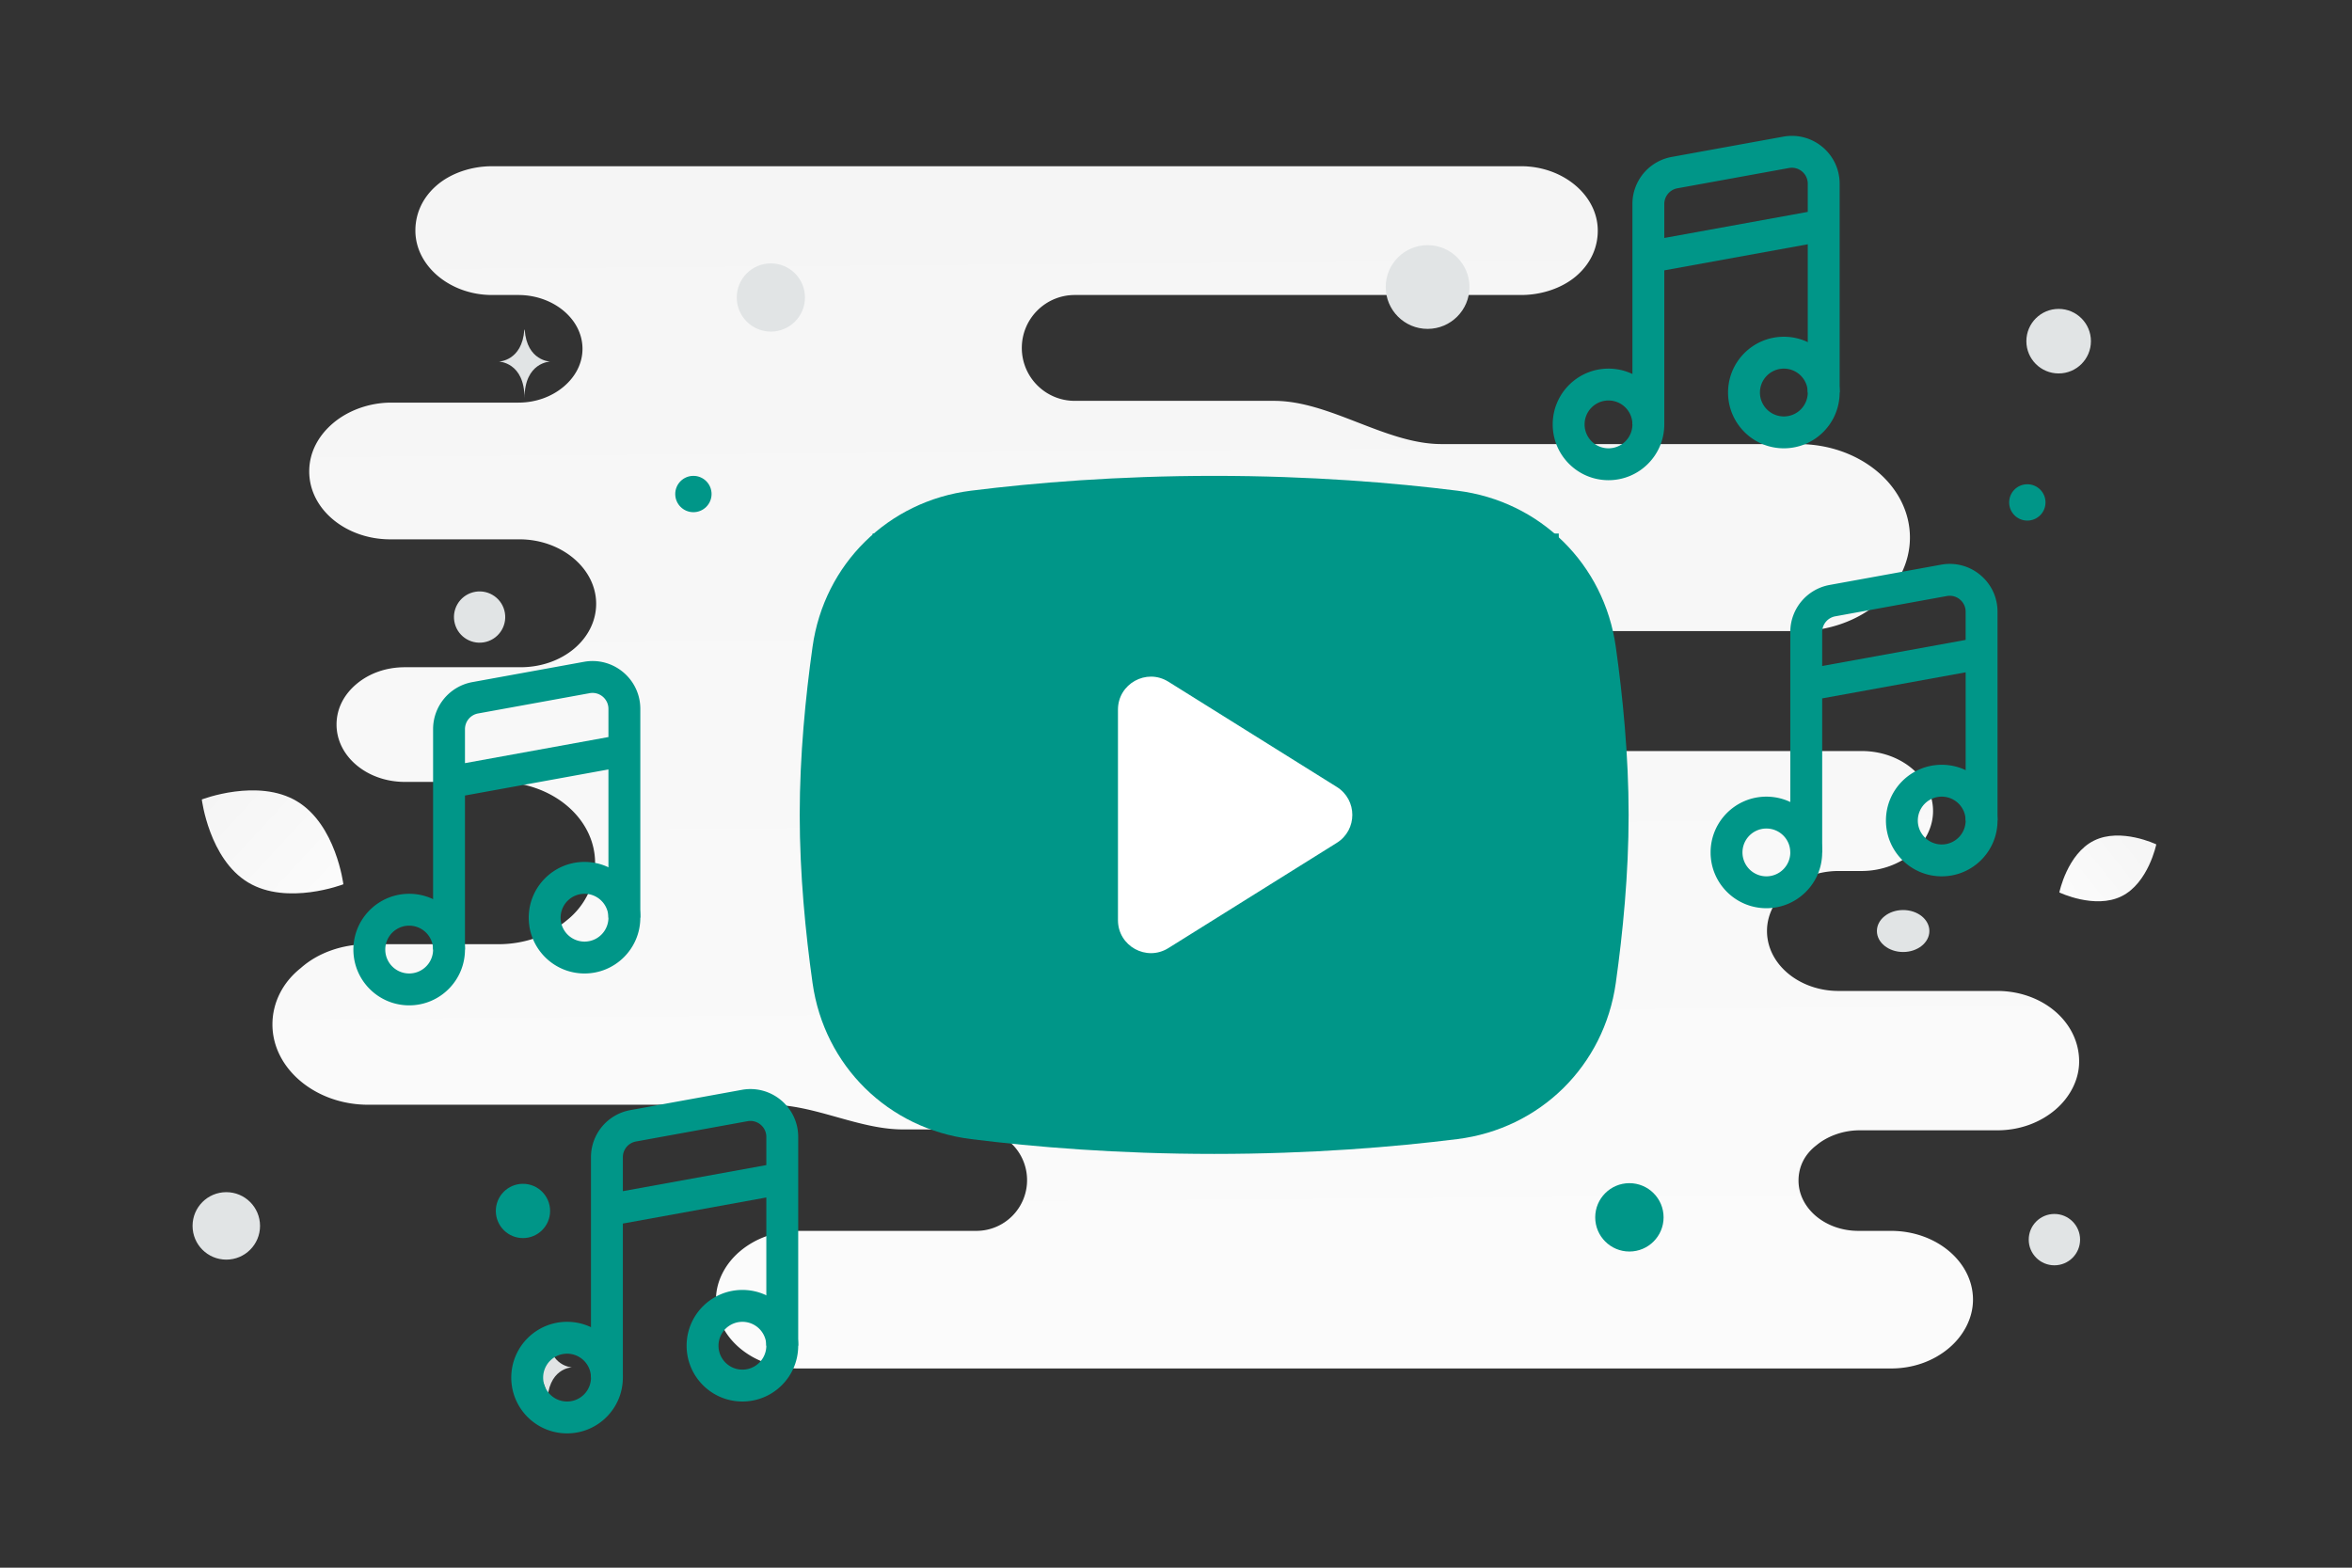 <svg width="900" height="600" viewBox="0 0 900 600" fill="none" xmlns="http://www.w3.org/2000/svg"><rect x="0" y="0" width="900" height="600" fill="#333333" stroke="none"/><path fill="transparent" d="M0 0h900v600H0z"/><path d="M764.223 379.266h-60.729c-14.881 0-27.348-10.128-27.348-22.956 0-6.414 3.217-12.153 8.043-16.204 4.827-4.051 11.664-6.752 19.305-6.752h8.848c7.641 0 14.478-2.701 19.304-6.752 4.827-4.051 8.044-9.79 8.044-16.204 0-12.491-12.065-22.957-27.348-22.957H526.855c-4.846 0-7.961-5.956-7.961-10.802 0-12.154-11.663-21.944-26.141-21.944h-69.027a6.583 6.583 0 0 1 0-13.166h264.485c11.663 0 22.522-4.051 30.164-10.465 7.641-6.414 12.467-15.529 12.467-25.32 0-19.917-19.304-35.784-42.631-35.784H551.609c-21.434 0-42.651-16.542-64.084-16.542h-76.268c-11.186 0-20.255-9.069-20.255-20.256 0-11.186 9.069-20.255 20.255-20.255h170.779c8.044 0 15.685-2.701 20.914-7.089 5.228-4.389 8.445-10.466 8.445-17.555 0-13.504-13.272-24.644-29.359-24.644H188.304c-8.043 0-15.685 2.7-20.913 7.09-5.228 4.388-8.446 10.464-8.446 17.554 0 13.503 13.272 24.644 29.359 24.644h10.055c13.272 0 24.532 9.115 24.532 20.593 0 5.739-2.815 10.803-7.239 14.516-4.424 3.714-10.456 6.077-17.293 6.077h-48.664c-8.446 0-16.489 3.038-22.12 7.765-5.63 4.726-9.25 11.14-9.25 18.567 0 14.517 14.076 25.995 30.968 25.995h49.468c16.087 0 29.359 11.14 29.359 24.644 0 6.752-3.218 12.828-8.446 17.217-5.228 4.389-12.467 7.089-20.511 7.089h-44.24c-7.239 0-13.674 2.363-18.5 6.415-4.826 4.051-7.641 9.452-7.641 15.529 0 12.153 11.663 21.943 26.141 21.943h35.794c20.511 0 37.001 13.841 37.001 31.059 0 8.439-4.022 16.541-10.859 21.943-6.837 5.739-16.087 9.115-26.142 9.115h-49.87c-10.054 0-19.304 3.376-25.739 9.115-6.837 5.401-10.859 13.166-10.859 21.606 0 16.879 16.489 30.72 36.598 30.72h153.99c17.006 0 33.712 9.453 50.719 9.453h28.045c10.721 0 19.412 8.691 19.412 19.411 0 10.721-8.691 19.412-19.412 19.412h-68.263c-8.848 0-16.489 3.038-22.12 7.765-5.63 4.726-9.25 11.478-9.25 18.567 0 14.516 14.076 26.332 31.37 26.332h418.265c8.848 0 16.489-3.038 22.12-7.764 5.63-4.727 9.25-11.479 9.25-18.568 0-14.516-14.076-26.332-31.37-26.332h-12.468c-12.869 0-22.924-8.777-22.924-19.243 0-5.401 2.413-10.127 6.837-13.503 4.022-3.376 10.055-5.739 16.49-5.739h52.685c8.848 0 16.489-3.039 22.12-7.765 5.63-4.726 9.25-11.478 9.25-18.568 0-15.191-14.076-27.007-31.37-27.007z" fill="url(#a)"/><path d="M811.847 343.014c-10.242 5.081-23.836-1.452-23.836-1.452s3.021-14.767 13.268-19.84c10.242-5.081 23.831 1.445 23.831 1.445s-3.021 14.767-13.263 19.847z" fill="url(#b)"/><path d="M94.979 337.762c14.955 8.963 36.412.677 36.412.677s-2.806-22.815-17.77-31.769c-14.956-8.963-36.403-.687-36.403-.687s2.805 22.815 17.76 31.779z" fill="url(#c)"/><circle cx="775.766" cy="192.292" r="6.955" transform="rotate(180 775.766 192.292)" fill="#009688"/><circle cx="623.496" cy="465.915" r="13.081" transform="rotate(180 623.496 465.915)" fill="#009688"/><circle r="10.384" transform="matrix(-1 0 0 1 200.113 463.463)" fill="#009688"/><circle r="6.952" transform="matrix(-1 0 0 1 265.333 189.078)" fill="#009688"/><circle r="12.911" transform="matrix(-1 0 0 1 86.593 469.185)" fill="#E1E4E5"/><circle r="9.826" transform="matrix(-1 0 0 1 786.125 474.446)" fill="#E1E4E5"/><circle r="12.352" transform="matrix(-1 0 0 1 787.748 130.577)" fill="#E1E4E5"/><circle r="9.81" transform="scale(1 -1) rotate(-75 -62.128 -237.667)" fill="#E1E4E5"/><circle r="13.051" transform="matrix(-1 0 0 1 294.973 113.858)" fill="#E1E4E5"/><ellipse rx="10.039" ry="8.031" transform="matrix(-1 0 0 1 728.242 356.327)" fill="#E1E4E5"/><circle r="16.023" transform="matrix(0 1 1 0 546.273 109.85)" fill="#E1E4E5"/><path d="M200.635 126.2h.143c.847 11.999 9.77 12.184 9.77 12.184s-9.84.192-9.84 14.057c0-13.865-9.84-14.057-9.84-14.057s8.92-.185 9.767-12.184zm8.722 384.966h.137c.813 11.963 9.381 12.147 9.381 12.147s-9.448.192-9.448 14.015c0-13.823-9.448-14.015-9.448-14.015s8.564-.184 9.378-12.147z" fill="#E1E4E5"/><path fill-rule="evenodd" clip-rule="evenodd" d="M305.435 435.121c0-11.417-10.34-20.046-21.573-18.004l-42.697 7.763a18.298 18.298 0 0 0-15.025 18.004v84.363h12.199v-58.956l54.897-9.981v56.738h12.199v-79.927zm-19.39-6.002c3.744-.68 7.191 2.196 7.191 6.002v10.79l-54.897 9.981v-13.008a6.099 6.099 0 0 1 5.008-6.001l42.698-7.764z" fill="#009688"/><path fill-rule="evenodd" clip-rule="evenodd" d="M305.435 515.048c0 11.791-9.558 21.349-21.349 21.349s-21.349-9.558-21.349-21.349 9.558-21.349 21.349-21.349 21.349 9.558 21.349 21.349zm-12.199 0a9.15 9.15 0 1 1-18.3-.001 9.15 9.15 0 0 1 18.3.001zm-54.897 12.199c0 11.791-9.558 21.349-21.349 21.349-11.79 0-21.349-9.558-21.349-21.349 0-11.79 9.559-21.349 21.349-21.349 11.791 0 21.349 9.559 21.349 21.349zm-12.199 0a9.15 9.15 0 1 1-18.301-.001 9.15 9.15 0 0 1 18.301.001zm538.22-293.124c0-11.417-10.34-20.046-21.573-18.004l-42.697 7.763a18.3 18.3 0 0 0-15.026 18.004v84.363h12.2v-58.955l54.896-9.981v56.737h12.2v-79.927zm-19.39-6.001c3.744-.681 7.19 2.195 7.19 6.001v10.79l-54.896 9.981v-13.008a6.099 6.099 0 0 1 5.008-6.001l42.698-7.763z" fill="#009688"/><path fill-rule="evenodd" clip-rule="evenodd" d="M764.36 314.05c0 11.791-9.558 21.349-21.349 21.349s-21.349-9.558-21.349-21.349c0-11.79 9.558-21.348 21.349-21.348s21.349 9.558 21.349 21.348zm-12.2 0a9.15 9.15 0 1 1-18.3 0 9.15 9.15 0 0 1 18.3 0zm-54.896 12.2c0 11.79-9.558 21.348-21.349 21.348s-21.349-9.558-21.349-21.348c0-11.791 9.558-21.349 21.349-21.349s21.349 9.558 21.349 21.349zm-12.2 0a9.149 9.149 0 0 1-9.149 9.149 9.15 9.15 0 1 1 9.149-9.149zm-440.045-54.948c0-11.417-10.339-20.046-21.572-18.004l-42.697 7.763a18.3 18.3 0 0 0-15.026 18.004v84.363h12.199v-58.955l54.897-9.982v56.738h12.199v-79.927zm-19.39-6.002c3.745-.68 7.191 2.196 7.191 6.002v10.79l-54.897 9.981v-13.008a6.1 6.1 0 0 1 5.009-6.001l42.697-7.764z" fill="#009688"/><path fill-rule="evenodd" clip-rule="evenodd" d="M245.019 351.229c0 11.791-9.558 21.349-21.348 21.349-11.791 0-21.349-9.558-21.349-21.349 0-11.79 9.558-21.349 21.349-21.349 11.79 0 21.348 9.559 21.348 21.349zm-12.199 0a9.15 9.15 0 1 1-18.3 0 9.15 9.15 0 0 1 18.3 0zm-54.897 12.199c0 11.791-9.558 21.349-21.348 21.349-11.791 0-21.349-9.558-21.349-21.349 0-11.79 9.558-21.348 21.349-21.348 11.79 0 21.348 9.558 21.348 21.348zm-12.199 0a9.15 9.15 0 1 1-18.3 0 9.15 9.15 0 0 1 18.3 0zm538.22-293.124c0-11.417-10.34-20.046-21.572-18.004l-42.698 7.764a18.298 18.298 0 0 0-15.025 18.003v84.364h12.199v-58.956l54.897-9.981v56.737h12.199V70.304zm-19.39-6.001c3.744-.68 7.191 2.196 7.191 6.001v10.79l-54.897 9.982V78.067a6.1 6.1 0 0 1 5.009-6l42.697-7.764z" fill="#009688"/><path fill-rule="evenodd" clip-rule="evenodd" d="M703.944 150.232c0 11.79-9.558 21.348-21.349 21.348-11.79 0-21.348-9.558-21.348-21.348 0-11.791 9.558-21.349 21.348-21.349 11.791 0 21.349 9.558 21.349 21.349zm-12.199 0a9.149 9.149 0 0 1-9.15 9.149 9.149 9.149 0 0 1-9.149-9.149 9.149 9.149 0 0 1 9.149-9.15 9.15 9.15 0 0 1 9.15 9.15zm-54.897 12.199c0 11.79-9.558 21.349-21.349 21.349-11.79 0-21.348-9.559-21.348-21.349 0-11.791 9.558-21.349 21.348-21.349 11.791 0 21.349 9.558 21.349 21.349zm-12.199 0a9.149 9.149 0 0 1-9.15 9.149 9.15 9.15 0 1 1 9.15-9.149z" fill="#009688"/><path fill="#009688" d="M333.9 204.2h262.575v209.13H333.9z"/><path fill-rule="evenodd" clip-rule="evenodd" d="M464.606 210.96c-35.714 0-66.286 2.552-89.484 5.452-18.75 2.344-33.002 16.377-35.644 35.141-2.575 18.29-4.628 39.483-4.628 60.329 0 20.845 2.053 42.038 4.628 60.328 2.642 18.765 16.894 32.797 35.644 35.141 23.198 2.9 53.77 5.452 89.484 5.452 35.714 0 66.285-2.552 89.484-5.452 18.749-2.344 33.001-16.376 35.643-35.141 2.576-18.29 4.629-39.483 4.629-60.328 0-20.846-2.053-42.039-4.629-60.329-2.642-18.764-16.894-32.797-35.643-35.141-23.199-2.9-53.77-5.452-89.484-5.452zm-93.06-23.16c-31.7 3.963-56.166 28.097-60.621 59.732-2.694 19.134-4.91 41.742-4.91 64.35 0 22.608 2.216 45.216 4.91 64.349 4.455 31.635 28.921 55.77 60.621 59.732 24.211 3.026 55.987 5.674 93.06 5.674 37.072 0 68.849-2.648 93.06-5.674 31.7-3.962 56.166-28.097 60.62-59.732 2.695-19.133 4.91-41.741 4.91-64.349 0-22.608-2.215-45.216-4.91-64.35-4.454-31.635-28.92-55.769-60.62-59.732-24.211-3.026-55.988-5.674-93.06-5.674-37.073 0-68.849 2.648-93.06 5.674z" fill="#009688"/><path d="m447.08 260.902 64.464 40.29c7.901 4.938 7.901 16.444 0 21.382l-64.464 40.29c-8.397 5.248-19.289-.789-19.289-10.691v-80.58c0-9.903 10.892-15.94 19.289-10.691z" fill="#fff"/><defs><linearGradient id="a" x1="464.662" y1="781.734" x2="455.218" y2="-437.024" gradientUnits="userSpaceOnUse"><stop stop-color="#fff"/><stop offset="1" stop-color="#EEE"/></linearGradient><linearGradient id="b" x1="772.516" y1="358.862" x2="856.992" y2="292.041" gradientUnits="userSpaceOnUse"><stop stop-color="#fff"/><stop offset="1" stop-color="#EEE"/></linearGradient><linearGradient id="c" x1="152.853" y1="366.615" x2="32.515" y2="254.805" gradientUnits="userSpaceOnUse"><stop stop-color="#fff"/><stop offset="1" stop-color="#EEE"/></linearGradient></defs></svg>